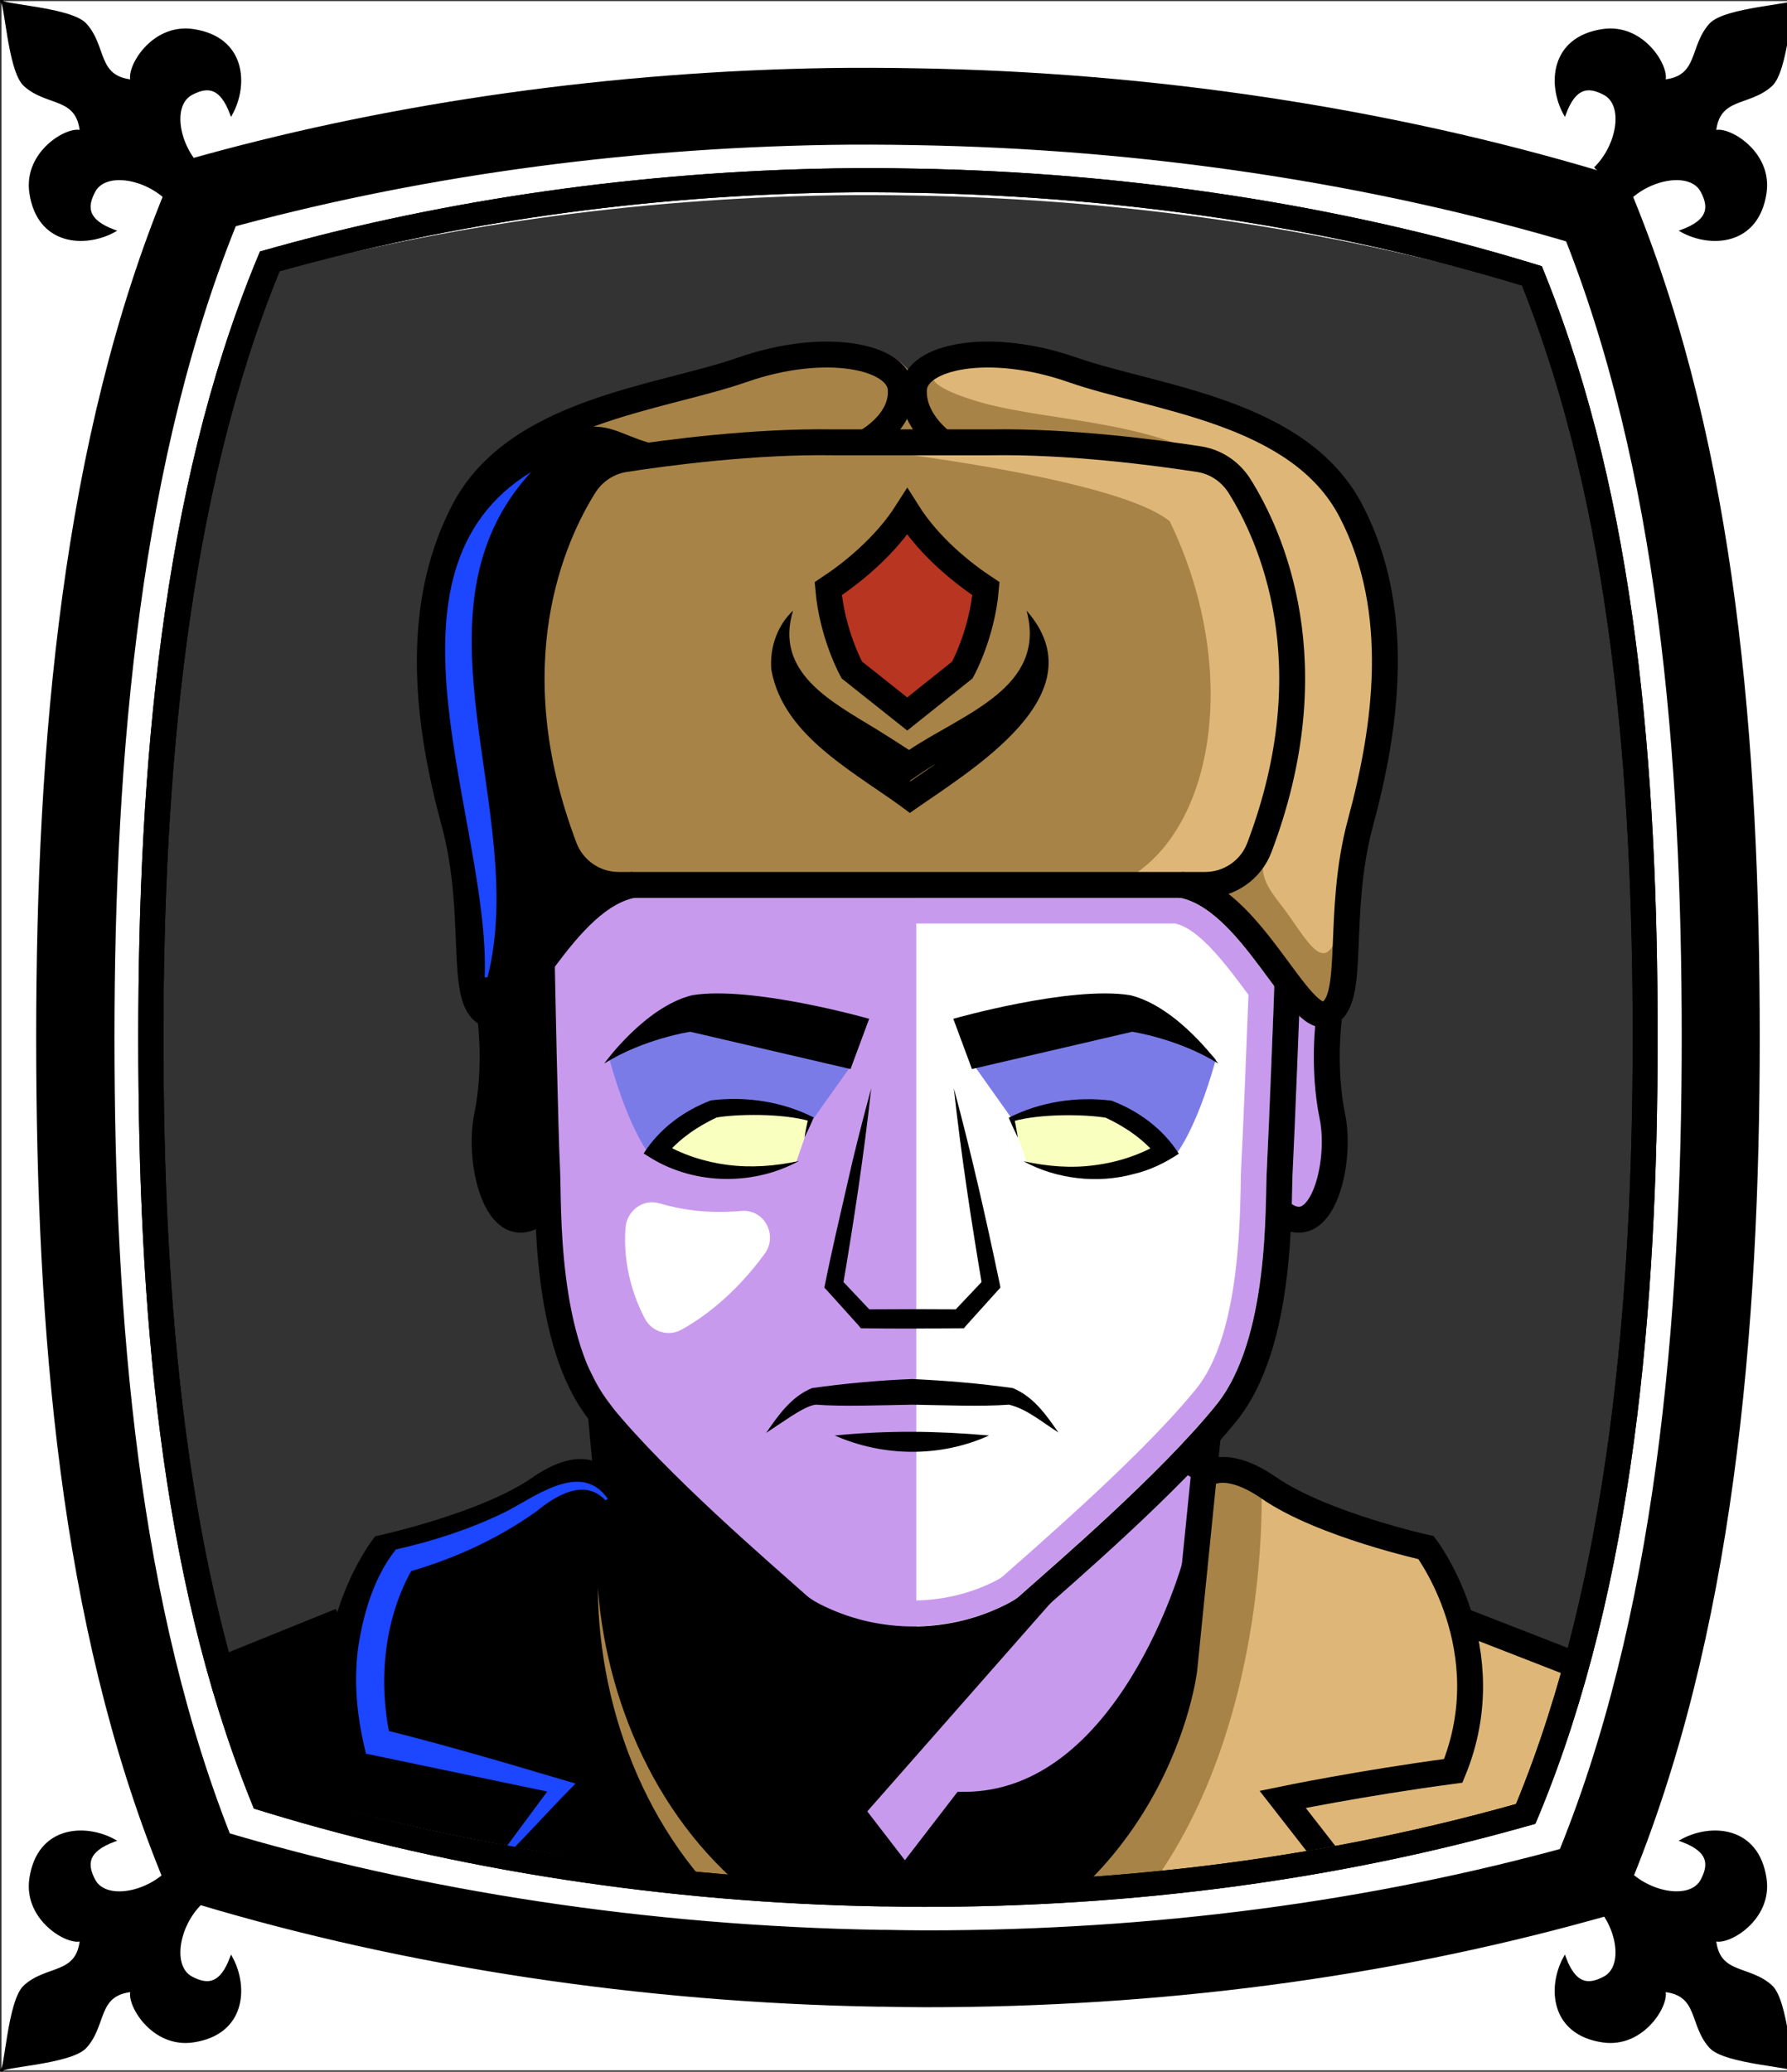 <svg id="Capa_2" xmlns="http://www.w3.org/2000/svg" xmlns:xlink="http://www.w3.org/1999/xlink" viewBox="0 0 69.02 80">
<rect x="0" y="0" width="69.02" height="80" fill="#333333" stroke="none"/>
<defs >
<style >
.cls-1{fill:#c89aed;}.cls-2{fill:#fff;}.cls-3{fill:#f8ffbf;}.cls-4{fill:#7b7be8;}.cls-5{fill:#a88347;}.cls-6{fill:#782ab5;}.cls-7{stroke:#000;stroke-miterlimit:10;}.cls-7,.cls-8,.cls-9,.cls-10{fill:none;}.cls-11{fill:#1c46ff;}.cls-8{stroke:#deb778;stroke-dasharray:0 0 0 4.06;stroke-linecap:round;stroke-linejoin:round;}.cls-12{fill:#deb778;}.cls-13{fill:url(#USGS_19_Inundación_de_tierra_2);}.cls-10{stroke:#1d1d1b;stroke-dasharray:0 0 2 2;stroke-width:.3px;}.cls-14{fill:#fcf0c5;}.cls-15{fill:#b83521;}
</style>
<pattern id="USGS_19_Inundación_de_tierra_2" x="0" y="0" width="72" height="72" patternTransform="translate(267.52 -16423) rotate(-90)" patternUnits="userSpaceOnUse" viewBox="0 0 72 72">
<g >
<rect class="cls-9" width="72" height="72">
</rect>
<g >
<line class="cls-10" x1="71" y1="71" x2="144.44" y2="71">
</line>
<line class="cls-10" x1="71" y1="67" x2="144.44" y2="67">
</line>
<line class="cls-10" x1="71" y1="63" x2="144.44" y2="63">
</line>
<line class="cls-10" x1="71" y1="59" x2="144.44" y2="59">
</line>
<line class="cls-10" x1="71" y1="55" x2="144.44" y2="55">
</line>
<line class="cls-10" x1="71" y1="51" x2="144.44" y2="51">
</line>
<line class="cls-10" x1="71" y1="47" x2="144.44" y2="47">
</line>
<line class="cls-10" x1="71" y1="43" x2="144.44" y2="43">
</line>
<line class="cls-10" x1="71" y1="39" x2="144.44" y2="39">
</line>
<line class="cls-10" x1="71" y1="35" x2="144.44" y2="35">
</line>
<line class="cls-10" x1="71" y1="31" x2="144.44" y2="31">
</line>
<line class="cls-10" x1="71" y1="27" x2="144.44" y2="27">
</line>
<line class="cls-10" x1="71" y1="23" x2="144.44" y2="23">
</line>
<line class="cls-10" x1="71" y1="19" x2="144.44" y2="19">
</line>
<line class="cls-10" x1="71" y1="15" x2="144.44" y2="15">
</line>
<line class="cls-10" x1="71" y1="11" x2="144.44" y2="11">
</line>
<line class="cls-10" x1="71" y1="7" x2="144.44" y2="7">
</line>
<line class="cls-10" x1="71" y1="3" x2="144.44" y2="3">
</line>
</g>
<g >
<line class="cls-10" x1="-1" y1="71" x2="72.44" y2="71">
</line>
<line class="cls-10" x1="-1" y1="67" x2="72.44" y2="67">
</line>
<line class="cls-10" x1="-1" y1="63" x2="72.44" y2="63">
</line>
<line class="cls-10" x1="-1" y1="59" x2="72.44" y2="59">
</line>
<line class="cls-10" x1="-1" y1="55" x2="72.44" y2="55">
</line>
<line class="cls-10" x1="-1" y1="51" x2="72.44" y2="51">
</line>
<line class="cls-10" x1="-1" y1="47" x2="72.44" y2="47">
</line>
<line class="cls-10" x1="-1" y1="43" x2="72.44" y2="43">
</line>
<line class="cls-10" x1="-1" y1="39" x2="72.44" y2="39">
</line>
<line class="cls-10" x1="-1" y1="35" x2="72.44" y2="35">
</line>
<line class="cls-10" x1="-1" y1="31" x2="72.44" y2="31">
</line>
<line class="cls-10" x1="-1" y1="27" x2="72.44" y2="27">
</line>
<line class="cls-10" x1="-1" y1="23" x2="72.44" y2="23">
</line>
<line class="cls-10" x1="-1" y1="19" x2="72.44" y2="19">
</line>
<line class="cls-10" x1="-1" y1="15" x2="72.44" y2="15">
</line>
<line class="cls-10" x1="-1" y1="11" x2="72.44" y2="11">
</line>
<line class="cls-10" x1="-1" y1="7" x2="72.44" y2="7">
</line>
<line class="cls-10" x1="-1" y1="3" x2="72.44" y2="3">
</line>
<line class="cls-10" x1="1.04" y1="69" x2="74.48" y2="69">
</line>
<line class="cls-10" x1="1.04" y1="65" x2="74.48" y2="65">
</line>
<line class="cls-10" x1="1.04" y1="61" x2="74.48" y2="61">
</line>
<line class="cls-10" x1="1.04" y1="57" x2="74.48" y2="57">
</line>
<line class="cls-10" x1="1.04" y1="53" x2="74.48" y2="53">
</line>
<line class="cls-10" x1="1.04" y1="49" x2="74.48" y2="49">
</line>
<line class="cls-10" x1="1.04" y1="45" x2="74.48" y2="45">
</line>
<line class="cls-10" x1="1.04" y1="41" x2="74.48" y2="41">
</line>
<line class="cls-10" x1="1.04" y1="37" x2="74.48" y2="37">
</line>
<line class="cls-10" x1="1.04" y1="33" x2="74.48" y2="33">
</line>
<line class="cls-10" x1="1.04" y1="29" x2="74.48" y2="29">
</line>
<line class="cls-10" x1="1.04" y1="25" x2="74.48" y2="25">
</line>
<line class="cls-10" x1="1.04" y1="21" x2="74.48" y2="21">
</line>
<line class="cls-10" x1="1.04" y1="17" x2="74.48" y2="17">
</line>
<line class="cls-10" x1="1.04" y1="13" x2="74.48" y2="13">
</line>
<line class="cls-10" x1="1.04" y1="9" x2="74.48" y2="9">
</line>
<line class="cls-10" x1="1.04" y1="5" x2="74.48" y2="5">
</line>
<line class="cls-10" x1="1.04" y1="1" x2="74.48" y2="1">
</line>
</g>
<g >
<line class="cls-10" x1="-73" y1="71" x2=".44" y2="71">
</line>
<line class="cls-10" x1="-73" y1="67" x2=".44" y2="67">
</line>
<line class="cls-10" x1="-73" y1="63" x2=".44" y2="63">
</line>
<line class="cls-10" x1="-73" y1="59" x2=".44" y2="59">
</line>
<line class="cls-10" x1="-73" y1="55" x2=".44" y2="55">
</line>
<line class="cls-10" x1="-73" y1="51" x2=".44" y2="51">
</line>
<line class="cls-10" x1="-73" y1="47" x2=".44" y2="47">
</line>
<line class="cls-10" x1="-73" y1="43" x2=".44" y2="43">
</line>
<line class="cls-10" x1="-73" y1="39" x2=".44" y2="39">
</line>
<line class="cls-10" x1="-73" y1="35" x2=".44" y2="35">
</line>
<line class="cls-10" x1="-73" y1="31" x2=".44" y2="31">
</line>
<line class="cls-10" x1="-73" y1="27" x2=".44" y2="27">
</line>
<line class="cls-10" x1="-73" y1="23" x2=".44" y2="23">
</line>
<line class="cls-10" x1="-73" y1="19" x2=".44" y2="19">
</line>
<line class="cls-10" x1="-73" y1="15" x2=".44" y2="15">
</line>
<line class="cls-10" x1="-73" y1="11" x2=".44" y2="11">
</line>
<line class="cls-10" x1="-73" y1="7" x2=".44" y2="7">
</line>
<line class="cls-10" x1="-73" y1="3" x2=".44" y2="3">
</line>
<line class="cls-10" x1="-70.96" y1="69" x2="2.48" y2="69">
</line>
<line class="cls-10" x1="-70.96" y1="65" x2="2.48" y2="65">
</line>
<line class="cls-10" x1="-70.96" y1="61" x2="2.48" y2="61">
</line>
<line class="cls-10" x1="-70.96" y1="57" x2="2.48" y2="57">
</line>
<line class="cls-10" x1="-70.96" y1="53" x2="2.48" y2="53">
</line>
<line class="cls-10" x1="-70.96" y1="49" x2="2.48" y2="49">
</line>
<line class="cls-10" x1="-70.96" y1="45" x2="2.48" y2="45">
</line>
<line class="cls-10" x1="-70.96" y1="41" x2="2.48" y2="41">
</line>
<line class="cls-10" x1="-70.96" y1="37" x2="2.48" y2="37">
</line>
<line class="cls-10" x1="-70.96" y1="33" x2="2.48" y2="33">
</line>
<line class="cls-10" x1="-70.96" y1="29" x2="2.48" y2="29">
</line>
<line class="cls-10" x1="-70.96" y1="25" x2="2.48" y2="25">
</line>
<line class="cls-10" x1="-70.96" y1="21" x2="2.48" y2="21">
</line>
<line class="cls-10" x1="-70.96" y1="17" x2="2.48" y2="17">
</line>
<line class="cls-10" x1="-70.96" y1="13" x2="2.48" y2="13">
</line>
<line class="cls-10" x1="-70.96" y1="9" x2="2.48" y2="9">
</line>
<line class="cls-10" x1="-70.96" y1="5" x2="2.48" y2="5">
</line>
<line class="cls-10" x1="-70.96" y1="1" x2="2.48" y2="1">
</line>
</g>
</g>
</pattern>
</defs>

<g id="Capa_9">
<g >
<g >
<path class="cls-1" d="M62.73,64.32l-1.87,9.44-24.78,4.31-27.4-5.71,.19-8.13,4.39-1.78,1.87-2.99s5.8-2.15,6.55-2.62c.49-.25,.93-.33,1.27-.34,.43-.03,.69,.06,.69,.06l.19-1.96s-1.96-2.81-2.06-4.3c-.09-1.5-.46-3.56-.46-3.56,0,0-1.59,.1-2.06-1.87-.38-2.15,.09-5.89,.09-5.89,0,0-.84-1.96-.93-3.36-.1-1.41-.1-3-.56-5.05-.47-2.06-2.15-8.23,.37-11.32,2.52-3.08,5.1-3.47,7.95-4.39,2.85-.92,7.46-2.69,9.07-.37,2.43-1.87,5.33-.85,7.1-.19,1.78,.65,8.67,1.89,10.07,5.73,1.49,4.21,1.9,7.08,.59,11.1-1.31,4.02-1.3,6.94-1.77,8.43l.06,.71c.65,5.13-.15,7.61-1.55,6.2-.37,5.24-2.24,8.14-3.18,9.07,.02,.61,.08,.86,.14,.94,.07,.11,.14,0,.14,0,0,0,1.71,.58,2.74,1.24,1.02,.65,4.55,1.38,5.77,1.84,1.71,2.69,1.28,3.1,1.28,3.1l6.11,1.67Z">
</path>
<path class="cls-5" d="M53,31.13c-1.31,4.02-.84,6.92-1.31,8.41v.04c-2.07-.16-5.49-5.44-5.49-5.44l-22.67-.15-4.59,5.33s-.44-2.3-.53-3.7c-.1-1.41-.1-3-.56-5.05-.47-2.06-2.15-8.23,.37-11.32,2.52-3.08,5.1-3.47,7.95-4.39,2.85-.92,7.46-2.69,9.07-.37,2.43-1.87,5.33-.85,7.1-.19,1.78,.65,8.67,1.89,10.07,5.73,1.49,4.21,1.9,7.08,.59,11.1Z">
</path>
<path class="cls-5" d="M62.73,64.32l-1.87,9.44-24.78,4.31-27.4-5.71,.19-8.13,4.39-1.78,1.87-2.99s5.8-2.15,6.55-2.62c.49-.25,.93-.33,1.27-.34l.79,.47c-1.22,11.96,5.2,16.06,5.31,16.4,.12,.33,5.43,3.43,5.77,3.21,.33-.22,5.76-1.44,9.08-7.09,3.11-5.65,2.44-12.97,2.44-12.97l.35-.05c.07,.11,.14,0,.14,0,0,0,1.66,.28,2.51,1.15,1.73,1.76,4.78,1.47,6,1.93,1.71,2.69,1.43,3.25,1.43,3.25l5.96,1.53Z">
</path>
<path d="M23.98,61.89s2.07,6.56,8.35,7.71c1.5,1.64,2.5,2.93,2.5,2.93l2.28-2.93s5.14,.36,8.78-7.71c-.5,7.06-4.07,10.85-6.92,13.2-6.99,2.57-10.27-2.28-10.27-2.28,0,0-4.57-4.99-4.71-10.92Z">
</path>
<path class="cls-2" d="M35.39,63.28v-29.05l10.81-.08,3.46,3.8s-.25,11.97-1.07,14.28-3.3,5.03-4.87,6.02-3.88,5.36-8.34,5.03Z">
</path>
<path class="cls-4" d="M39.07,43.18l-1.47-2.07,6.15-2.07s2.61,1.07,3.21,1.87c-.8,2.87-1.6,3.74-1.6,3.74l-2.54-2s-3.07,.33-3.74,.53Z">
</path>
<path class="cls-4" d="M31.43,43.18l1.47-2.07-6.15-2.07s-2.61,1.07-3.21,1.87c.8,2.87,1.6,3.74,1.6,3.74l2.54-2s3.07,.33,3.74,.53Z">
</path>
<path class="cls-3" d="M30.75,44.88l.58-1.69s-2.75-.57-4.13-.2c-1.71,1.01-1.75,1.61-1.75,1.61,0,0,2.4,1.2,5.3,.28Z">
</path>
<path class="cls-3" d="M39.66,44.88l-.58-1.69s2.75-.57,4.13-.2c1.71,1.01,1.75,1.61,1.75,1.61,0,0-2.4,1.2-5.3,.28Z">
</path>
<path class="cls-2" d="M25.49,46.47c.73,.22,1.8,.41,3.14,.29,.89-.08,1.43,.94,.9,1.66-1.19,1.62-2.42,2.49-3.22,2.93-.5,.27-1.13,.08-1.4-.43-.4-.76-.86-1.99-.75-3.51,.05-.66,.68-1.14,1.32-.94Z">
</path>
<path d="M21.31,46.36s-.63,1.04-1.72,.52-.68-1.67-.63-3.03,.05-4.7,.05-4.7l1.93-1.78,.37,8.98Z">
</path>
<path d="M41.28,61.1l-12.75,14.49-18.3-4.39-1.41-6.63,4.45-2.13,1.51-2.42s1.66-.17,3.48-1.24,4.31-1.74,5.05-1.49c.25-1.57,.41-2.15,.41-2.15,0,0,6.29,6.54,7.79,7.7s6.29,.58,9.77-1.74Z">
</path>
<path d="M23.78,34.1l-4.74,5.64s-.57-2.21-.9-5.8c-1.72-6.46-1.96-10.13-1.23-12.42s1.31-3.51,4.33-4.66,2.37,.65,6.46,.49c-4.17,.08-4.99,1.14-4.99,1.14,0,0-2.37,2.7-2.04,8.5,.16,4.74,.57,7.11,3.11,7.11Z">
</path>
<path class="cls-15" d="M35.19,27.65l-2.08-1.61-1.15-3.06s2.33-1.83,3.06-3.01c1.06,1.44,3.14,2.93,3.14,2.93l-1.02,3.06-1.95,1.7Z">
</path>
<path class="cls-12" d="M32.72,17.26s10.28,1.09,12.46,2.87c2.87,5.93,1.68,12.66-2.37,14.14,4.85,.1,5.04,.3,6.03-2.27s2.27-9.49-1.38-13.94c-4.65-.99-14.73-.79-14.73-.79Z">
</path>
<path class="cls-12" d="M36.25,14.26s-1.14,.47,1.61,1.27,7.31,.67,9.99,2.95,2.55,8.85,1.74,11.74c-1.01,3.15-1.14,3.42-.13,4.7s1.81,3.22,2.35,.54,1.68-6.44,1.74-9.06-.54-5.9-2.08-7.92-5.97-3.02-7.18-3.42-5.9-1.48-8.05-.8Z">
</path>
<path class="cls-12" d="M48.72,57.36s.47,10.21-5.2,16.64c12.01-1.89,14.65-2.27,14.65-2.27l2.84-7.28-4.63-2.17-1.13-2.27s-5.77-1.8-6.52-2.65Z">
</path>
<path class="cls-1" d="M45.42,35.67c.92,.21,1.97,1.63,2.76,2.69l.04,.05c-.05,1.35-.22,5.58-.28,6.64-.01,.19-.02,.47-.02,.81-.04,1.74-.13,5.81-1.72,7.77-1.81,2.23-5.01,5.06-6.72,6.58l-.13,.11-.62,.55c-.06,.05-.21,.15-.5,.28-.9,.42-1.92,.65-2.95,.65s-2.04-.22-2.95-.65c-.29-.13-.44-.23-.5-.28l-.62-.55-.12-.11c-1.72-1.52-4.91-4.35-6.73-6.6-1.61-1.97-1.68-6.21-1.71-7.82v-.35c-.01-.15-.01-.28-.02-.39-.06-1.1-.16-5.94-.19-7.39,.55-.72,1.44-1.81,2.24-2h20.73m.09-1H24.59c-1.2,.2-2.26,1.48-3.15,2.67,.01,.6,.13,6.51,.2,7.77,.01,.18,.01,.42,.02,.72,.03,1.85,.11,6.19,1.93,8.42,1.91,2.36,5.2,5.26,6.96,6.82l.64,.57c.1,.08,.31,.23,.72,.42,1.05,.49,2.21,.74,3.37,.74s2.32-.25,3.37-.74c.41-.19,.62-.34,.72-.42l.64-.57c1.76-1.56,5.05-4.46,6.96-6.81,1.81-2.23,1.9-6.55,1.94-8.39,0-.32,.01-.58,.02-.76,.07-1.23,.27-6.32,.29-7.01-.08-.11-.16-.22-.24-.33-.95-1.28-2.13-2.88-3.47-3.1h0Z">
</path>
<path class="cls-7" d="M33.48,17.05s1.39-.75,1.31-2.02-2.91-1.87-6.12-.75-8.74,1.57-10.76,5.45-1.34,8.44-.37,12.02,.15,6.87,1.27,7.39,2.93-4.53,5.7-4.98">
</path>
<path class="cls-7" d="M36.5,17.15s-1.27-.85-1.2-2.12,2.91-1.87,6.12-.75,8.74,1.57,10.76,5.45,1.34,8.44,.37,12.02-.15,6.87-1.27,7.39-2.93-4.53-5.7-4.98">
</path>
<path class="cls-7" d="M38.34,34.17h8.21c.92,0,1.76-.57,2.09-1.44,2.7-7.12,.43-12.06-.77-13.97-.35-.55-.91-.93-1.56-1.03-1.61-.25-5.02-.7-8.05-.65h-6.08c-3.03-.05-6.45,.4-8.05,.65-.65,.1-1.21,.48-1.56,1.03-1.2,1.91-3.47,6.85-.77,13.97,.33,.86,1.16,1.44,2.09,1.44h14.44Z">
</path>
<path class="cls-7" d="M18.94,39.32s.26,1.89-.13,3.78,.48,5.19,2.15,3.56">
</path>
<path class="cls-7" d="M51.33,39.32s-.26,1.89,.13,3.78-.48,5.19-2.15,3.56">
</path>
<path class="cls-7" d="M49.72,38.01c0,.22-.22,5.81-.29,7.13-.08,1.33,.14,6.71-2.07,9.43-2.21,2.73-6.26,6.19-7.66,7.44-.18,.16-.47,.33-.84,.5-2.26,1.06-4.91,1.06-7.17,0-.37-.17-.65-.34-.84-.5-1.4-1.25-5.45-4.71-7.66-7.44-2.21-2.72-1.99-8.1-2.06-9.43-.07-1.32-.2-7.64-.2-7.86">
</path>
<path class="cls-7" d="M23.2,54.57l.93,9.9s1.04,8.95,10.79,11.65">
</path>
<path class="cls-7" d="M23.43,57.47s-.55-1.42-2.59,0-6.06,2.3-6.06,2.3c0,0-2.98,3.92-1.05,8.62,3.55,.47,6.59,1.1,6.59,1.1l-3.71,4.76">
</path>
<line class="cls-7" x1="13.16" y1="62.59" x2="7.62" y2="64.83">
</line>
<path class="cls-7" d="M46.67,55.25l-.93,9.22s-1.04,8.95-10.79,11.65">
</path>
<path class="cls-7" d="M46.25,57.2s.73-1.15,2.77,.26,6.06,2.3,6.06,2.3c0,0,2.98,3.92,1.05,8.62-3.55,.47-6.59,1.1-6.59,1.1l3.71,4.76">
</path>
<line class="cls-7" x1="56.42" y1="62.56" x2="62.25" y2="64.83">
</line>
<path class="cls-7" d="M46.16,60.44s-2.53,9.25-8.93,9.25l-2.28,2.96-2.28-2.96c-6.39,0-8.92-9.25-8.92-9.25">
</path>
<path d="M40.89,55.32c-.61-.38-1.23-.92-1.92-1.08-1.05,.08-2.53,.02-3.73,0-1.19,.02-2.68,.08-3.73,0-.29,.03-.66,.27-.94,.44,0,0-.98,.65-.98,.65,.48-.69,.96-1.39,1.77-1.73,1.28-.18,2.58-.3,3.88-.35,1.3,.06,2.6,.17,3.88,.35,.81,.34,1.29,1.04,1.77,1.73h0Z">
</path>
<path d="M23.35,41.05s1.56-2.17,3.38-2.62c2.32-.38,6.84,.91,6.84,.91l-.72,1.94-6.19-1.44s-1.79,.27-3.31,1.22Z">
</path>
<path d="M31.07,43.94c.04-.26,.09-.51,.15-.77l.05,.12c-1.07-.31-2.83-.27-3.59-.14-.75,.35-1.48,.85-1.99,1.49l-.1-.51c.73,.45,1.64,.74,2.5,.85,.92,.12,1.85,.05,2.77-.15-1.72,.94-3.96,.94-5.68-.09l-.32-.2c.61-.96,1.55-1.65,2.6-2.05,1.37-.17,2.76,.05,3.97,.66-.11,.26-.23,.52-.36,.78h0Z">
</path>
<path d="M47.04,41.05s-1.56-2.17-3.38-2.62c-2.32-.38-6.84,.91-6.84,.91l.72,1.94,6.19-1.44s1.79,.27,3.31,1.22Z">
</path>
<path d="M39.32,43.94c-.13-.26-.25-.52-.36-.78,1.21-.61,2.6-.83,3.97-.66,1.05,.4,1.99,1.09,2.6,2.05-.54,.36-1.13,.64-1.73,.78-1.41,.39-3.01,.2-4.27-.49,.92,.2,1.84,.28,2.77,.15,.87-.11,1.78-.41,2.5-.85,0,0-.1,.51-.1,.51-.51-.64-1.24-1.14-1.99-1.49-.76-.13-2.52-.17-3.59,.14,0,0,.05-.12,.05-.12,.06,.25,.1,.51,.15,.77h0Z">
</path>
<path d="M36.84,42.02c.67,2.49,1.24,5.01,1.77,7.54,0,0,.03,.16,.03,.16l-.12,.13-1.19,1.32-.1,.12c-1.33,.01-2.65,.02-3.98,0l-.1-.12s-1.31-1.46-1.31-1.45c.26-1.32,.57-2.63,.87-3.94,.28-1.26,.6-2.51,.94-3.76-.28,2.57-.67,5.12-1.1,7.66,0,0-.08-.29-.08-.29l1.22,1.29-.27-.12c1.22-.01,2.44-.01,3.65,0l-.27,.12,1.22-1.29-.08,.29c-.43-2.55-.82-5.1-1.1-7.66h0Z">
</path>
<path d="M32.24,55.43c2.05-.2,3.9-.18,5.96,0-1.87,.85-4.08,.83-5.96,0h0Z">
</path>
<path class="cls-7" d="M35.04,27.57l2.13-1.7s.76-1.37,.91-3.14c-.91-.6-2.19-1.62-3.04-2.97-.86,1.35-2.14,2.37-3.05,2.97,.15,1.77,.91,3.14,.91,3.14l2.14,1.7Z">
</path>
<path d="M36.09,29.53c-.29,.2-.57,.4-.83,.57-.03,.02-.07,.05-.1,.07,0,0-.01-.01-.02-.02l.53-.36c.14-.09,.28-.18,.42-.27m3.56-5.94c.8,2.98-2.46,3.98-4.54,5.38-.44-.29-.87-.56-1.29-.82-1.72-1.05-3.92-2.18-3.19-4.56-.57,.53-.91,1.37-.84,2.27,.46,2.66,3.41,4.05,5.35,5.54,2.33-1.64,7.36-4.56,4.51-7.81h0Z">
</path>
</g>
<path class="cls-11" d="M23.37,57.92c-.81-.85-1.92-.16-2.65,.44-1.59,1.13-3.35,1.91-5.24,2.42,0,0,.52-.32,.52-.32-1.21,2.02-1.43,4.64-.86,6.92,0,0-.74-.69-.74-.69,2.04,.48,4.94,1.32,6.98,1.93,0,0,.85,.25,.85,.25-1.03,1.03-1.99,2.14-3.05,3.14,0,0-.09-.07-.09-.07l2.11-2.85,.04,.11-7.04-1.47h-.06c-.34-1.34-.49-2.72-.31-4.09,.2-1.33,.61-2.74,1.46-3.81,1.43-.32,2.85-.78,4.17-1.42,1.15-.56,2.97-2.05,4.02-.53,0,0-.1,.05-.1,.05h0Z">
</path>
<path class="cls-5" d="M23.09,61.32c.37,4.8,2.61,9.56,6.6,12.35,.22,.17,.26,.48,.1,.7-.17,.23-.51,.27-.73,.08-3.91-3.13-5.93-8.2-5.97-13.12h0Z">
</path>
<path class="cls-11" d="M20.52,18.22c-4.99,5.42-.06,13.12-1.69,19.52,0,0-.11,0-.11,0,.23-6.01-4.59-15.62,1.8-19.52h0Z">
</path>
</g>
</g>
 <g
     id="g2850">
    <g
       id="g2837">
      <path
         id="path1951"
         d="M 0.057 0.043 L 0.057 79.943 L 69.309 79.943 L 69.309 0.043 L 0.057 0.043 z M 33.615 3.596 C 34.206 3.596 34.787 3.605 35.422 3.615 C 44.431 3.767 53.471 5.134 61.561 7.555 L 62.064 7.707 L 62.25 8.164 C 66.07 17.605 66.99 28.726 66.99 40.062 C 66.99 51.399 65.973 63.026 61.988 72.578 L 61.791 73.045 L 61.275 73.186 C 53.274 75.404 44.692 76.529 35.76 76.529 C 35.212 76.529 34.676 76.52 34.15 76.51 L 33.943 76.51 C 24.902 76.358 15.86 74.99 7.793 72.559 L 7.289 72.406 L 7.104 71.951 C 3.294 62.52 2.375 51.369 2.375 40.062 C 2.375 28.756 3.382 17.127 7.355 7.555 L 7.553 7.09 L 8.066 6.947 C 15.51 4.891 23.785 3.737 32.006 3.605 C 32.542 3.595 33.079 3.596 33.615 3.596 z "
         style="opacity:1;vector-effect:none;fill:#ffffff;fill-opacity:1;fill-rule:nonzero;stroke:none;stroke-width:1.952;stroke-linecap:butt;stroke-linejoin:miter;stroke-miterlimit:4;stroke-dasharray:none;stroke-dashoffset:0;stroke-opacity:1" />
    </g>
    <path
       id="path1154-8-2"
       d="m 33.675,6.611 c 0.558,0 1.115,0.01 1.683,0.019 8.427,0.143 16.803,1.405 24.363,3.67 3.573,8.831 4.444,19.417 4.444,29.762 0,10.344 -0.953,21.399 -4.681,30.335 -7.436,2.064 -15.43,3.274 -23.774,3.274 -0.506,0 -1.012,-0.01 -1.518,-0.019 h -0.176 C 25.568,73.509 17.192,72.089 9.643,69.814 6.08,61.002 5.209,50.415 5.209,40.062 c 0,-10.353 0.953,-21.389 4.661,-30.325 C 16.82,7.816 24.463,6.745 32.178,6.621 c 0.496,-0.01 1.002,-0.01 1.498,-0.01 m 0,-0.956 c -0.506,0 -1.012,0 -1.518,0.01 C 24.401,5.789 16.593,6.879 9.57,8.819 L 9.085,8.953 8.899,9.392 C 5.15,18.424 4.2,29.394 4.2,40.062 c 0,10.668 0.868,21.189 4.462,30.087 l 0.176,0.43 0.475,0.143 c 7.612,2.294 16.142,3.584 24.673,3.727 h 0.196 c 0.496,0.01 1.002,0.019 1.518,0.019 8.427,0 16.524,-1.061 24.074,-3.154 l 0.485,-0.134 0.186,-0.44 c 3.759,-9.013 4.72,-19.984 4.72,-30.679 0,-10.695 -0.868,-21.189 -4.472,-30.096 L 60.517,9.536 60.042,9.392 C 52.41,7.108 43.879,5.818 35.379,5.675 34.78,5.665 34.233,5.656 33.675,5.656 Z"
       style="fill:#ff0000;stroke:#ffffff;stroke-width:1.843;stroke-miterlimit:4;stroke-dasharray:none" />
    <path
       id="path1154"
       d="m 33.615,4.608 c 0.591,0 1.182,0.01 1.784,0.02 8.932,0.152 17.81,1.489 25.822,3.89 3.787,9.36 4.71,20.58 4.71,31.544 0,10.964 -1.01,22.681 -4.962,32.152 -7.881,2.188 -16.354,3.302 -25.198,3.302 -0.536,0 -1.073,-0.01 -1.609,-0.02 H 33.976 C 25.022,75.344 16.145,74.007 8.143,71.596 4.366,62.256 3.444,51.036 3.444,40.062 c 0,-10.974 1.01,-22.67 4.94,-32.142 7.367,-2.036 15.467,-3.171 23.644,-3.302 0.525,-0.01 1.062,-0.01 1.587,-0.01 m 0,-1.013 c -0.536,0 -1.073,0 -1.609,0.01 C 23.785,3.737 15.51,4.891 8.066,6.948 L 7.552,7.09 7.355,7.556 C 3.381,17.128 2.374,28.755 2.374,40.062 c 0,11.307 0.919,22.458 4.729,31.889 l 0.186,0.456 0.504,0.152 c 8.067,2.431 17.109,3.799 26.151,3.951 h 0.208 c 0.525,0.01 1.062,0.02 1.609,0.02 8.932,0 17.514,-1.124 25.516,-3.343 l 0.514,-0.142 0.197,-0.466 c 3.984,-9.552 5.002,-21.18 5.002,-32.517 0,-11.336 -0.919,-22.458 -4.74,-31.899 L 62.064,7.708 61.561,7.556 C 53.471,5.135 44.43,3.767 35.421,3.615 c -0.635,-0.01 -1.215,-0.02 -1.806,-0.02 z"
       style="fill:#000000;stroke:#000000;stroke-width:1.954;stroke-miterlimit:4;stroke-dasharray:none" />
    <g
       id="g1810">
      <path
         d="M 6.513,7.743 C 5.649,6.848 4.059,6.568 3.627,7.382 3.284,8.029 3.363,8.531 4.395,8.92 3.296,9.519 1.486,9.445 1.189,7.447 0.953,5.855 2.675,4.886 3.14,5.092 3.003,3.682 1.822,4.069 0.958,3.281 0.343,2.719 0.231,-0.026 0.056,0.044 -0.014,0.219 2.732,0.33 3.294,0.946 4.082,1.81 3.694,2.991 5.104,3.128 4.899,2.662 5.868,0.941 7.459,1.177 9.457,1.473 9.531,3.284 8.933,4.383 8.543,3.35 8.042,3.272 7.394,3.615 6.58,4.046 6.86,5.637 7.756,6.501"
         style="fill:#000000;stroke:#000000;stroke-width:0.111px;stroke-linecap:butt;stroke-linejoin:miter;stroke-opacity:1"
         id="path1737-3" />
      <path
         d="m 62.851,7.743 c 0.865,-0.895 2.455,-1.175 2.886,-0.361 0.343,0.647 0.265,1.149 -0.768,1.538 1.099,0.599 2.909,0.525 3.206,-1.473 0.236,-1.592 -1.485,-2.56 -1.951,-2.355 0.137,-1.41 1.318,-1.022 2.181,-1.81 0.616,-0.562 0.727,-3.308 0.902,-3.238 0.07,0.175 -2.676,0.286 -3.238,0.902 C 65.283,1.81 65.67,2.991 64.26,3.128 64.465,2.662 63.497,0.941 61.905,1.177 c -1.998,0.296 -2.072,2.107 -1.473,3.206 0.389,-1.033 0.891,-1.111 1.538,-0.768 0.814,0.431 0.534,2.022 -0.361,2.886"
         style="fill:#000000;stroke:#000000;stroke-width:0.111px;stroke-linecap:butt;stroke-linejoin:miter;stroke-opacity:1"
         id="path1737-3-5" />
      <path
         d="m 62.851,72.244 c 0.865,0.895 2.455,1.175 2.886,0.361 0.343,-0.647 0.265,-1.149 -0.768,-1.538 1.099,-0.599 2.909,-0.525 3.206,1.473 0.236,1.592 -1.485,2.56 -1.951,2.355 0.137,1.41 1.318,1.022 2.181,1.81 0.616,0.562 0.727,3.308 0.902,3.238 0.07,-0.175 -2.676,-0.286 -3.238,-0.902 -0.788,-0.864 -0.401,-2.045 -1.81,-2.181 0.205,0.465 -0.764,2.187 -2.355,1.951 -1.998,-0.296 -2.072,-2.107 -1.473,-3.206 0.389,1.033 0.891,1.111 1.538,0.768 0.814,-0.431 0.534,-2.022 -0.361,-2.886"
         style="fill:#000000;stroke:#000000;stroke-width:0.111px;stroke-linecap:butt;stroke-linejoin:miter;stroke-opacity:1"
         id="path1737-3-7" />
      <path
         d="M 6.513,72.244 C 5.649,73.14 4.059,73.42 3.627,72.606 3.284,71.958 3.363,71.457 4.395,71.067 c -1.099,-0.599 -2.909,-0.525 -3.206,1.473 -0.236,1.592 1.485,2.56 1.951,2.355 -0.137,1.41 -1.318,1.022 -2.181,1.81 -0.616,0.562 -0.727,3.308 -0.902,3.238 C -0.014,79.769 2.732,79.657 3.294,79.042 4.082,78.178 3.694,76.997 5.104,76.86 4.899,77.325 5.868,79.047 7.459,78.811 9.457,78.514 9.531,76.704 8.933,75.605 8.543,76.637 8.042,76.716 7.394,76.373 6.58,75.941 6.86,74.351 7.756,73.487"
         style="fill:#000000;stroke:#000000;stroke-width:0.111px;stroke-linecap:butt;stroke-linejoin:miter;stroke-opacity:1"
         id="path1737-3-5-5" />
    </g>
    <path
       id="path1154-9"
       d="m 33.713,7.426 c 0.537,0 1.074,0.009 1.62,0.019 8.112,0.14 16.174,1.371 23.451,3.581 3.44,8.616 4.277,18.945 4.277,29.037 0,10.092 -0.917,20.878 -4.506,29.596 -7.158,2.014 -14.852,3.04 -22.884,3.04 -0.487,0 -0.974,-0.009 -1.461,-0.019 H 34.041 C 25.909,72.54 17.847,71.309 10.58,69.089 7.15,60.492 6.312,50.163 6.312,40.062 c 0,-10.101 0.918,-20.868 4.486,-29.587 6.69,-1.874 14.047,-2.919 21.473,-3.04 0.477,-0.009 0.964,-0.009 1.441,-0.009 m 0,-0.932 c -0.487,0 -0.974,0 -1.461,0.009 C 24.786,6.624 17.27,7.687 10.511,9.58 L 10.043,9.71 9.864,10.139 c -3.609,8.812 -4.523,19.515 -4.523,29.923 0,10.408 0.835,20.673 4.295,29.354 l 0.169,0.42 0.457,0.14 c 7.327,2.238 15.538,3.497 23.749,3.637 h 0.189 c 0.477,0.009 0.964,0.019 1.461,0.019 8.112,0 15.906,-1.035 23.173,-3.077 l 0.467,-0.131 0.179,-0.429 c 3.619,-8.793 4.543,-19.497 4.543,-29.932 0,-10.435 -0.835,-20.673 -4.304,-29.363 l -0.169,-0.42 -0.457,-0.14 C 51.746,7.911 43.535,6.652 35.353,6.512 34.777,6.503 34.25,6.493 33.713,6.493 Z"
       style="fill:#000000;stroke:none;stroke-width:1.786;stroke-miterlimit:4;stroke-dasharray:none" />
    <path
       id="path1154-9-3"
       d="m 33.713,7.426 c 0.537,0 1.074,0.009 1.62,0.019 8.112,0.14 16.174,1.371 23.451,3.581 3.44,8.616 4.277,18.945 4.277,29.037 0,10.092 -0.917,20.878 -4.506,29.596 -7.158,2.014 -14.852,3.04 -22.884,3.04 -0.487,0 -0.974,-0.009 -1.461,-0.019 H 34.041 C 25.909,72.54 17.847,71.309 10.58,69.089 7.15,60.492 6.312,50.163 6.312,40.062 c 0,-10.101 0.918,-20.868 4.486,-29.587 6.69,-1.874 14.047,-2.919 21.473,-3.04 0.477,-0.009 0.964,-0.009 1.441,-0.009 m 0,-0.932 c -0.487,0 -0.974,0 -1.461,0.009 C 24.786,6.624 17.27,7.687 10.511,9.58 L 10.043,9.71 9.864,10.139 C 6.256,18.951 5.341,29.654 5.341,40.062 c 0,10.408 0.835,20.673 4.295,29.354 l 0.169,0.42 0.457,0.14 c 7.327,2.238 15.538,3.497 23.749,3.637 h 0.189 c 0.477,0.009 0.964,0.019 1.461,0.019 8.112,0 15.906,-1.035 23.173,-3.077 l 0.467,-0.131 0.179,-0.429 c 3.619,-8.793 4.543,-19.497 4.543,-29.932 0,-10.435 -0.835,-20.673 -4.304,-29.363 l -0.169,-0.42 -0.457,-0.14 C 51.746,7.911 43.535,6.652 35.353,6.512 34.777,6.503 34.25,6.493 33.713,6.493 Z"
       style="fill:#000000;stroke:none;stroke-width:1.786;stroke-miterlimit:4;stroke-dasharray:none" />
  </g>
</svg>
